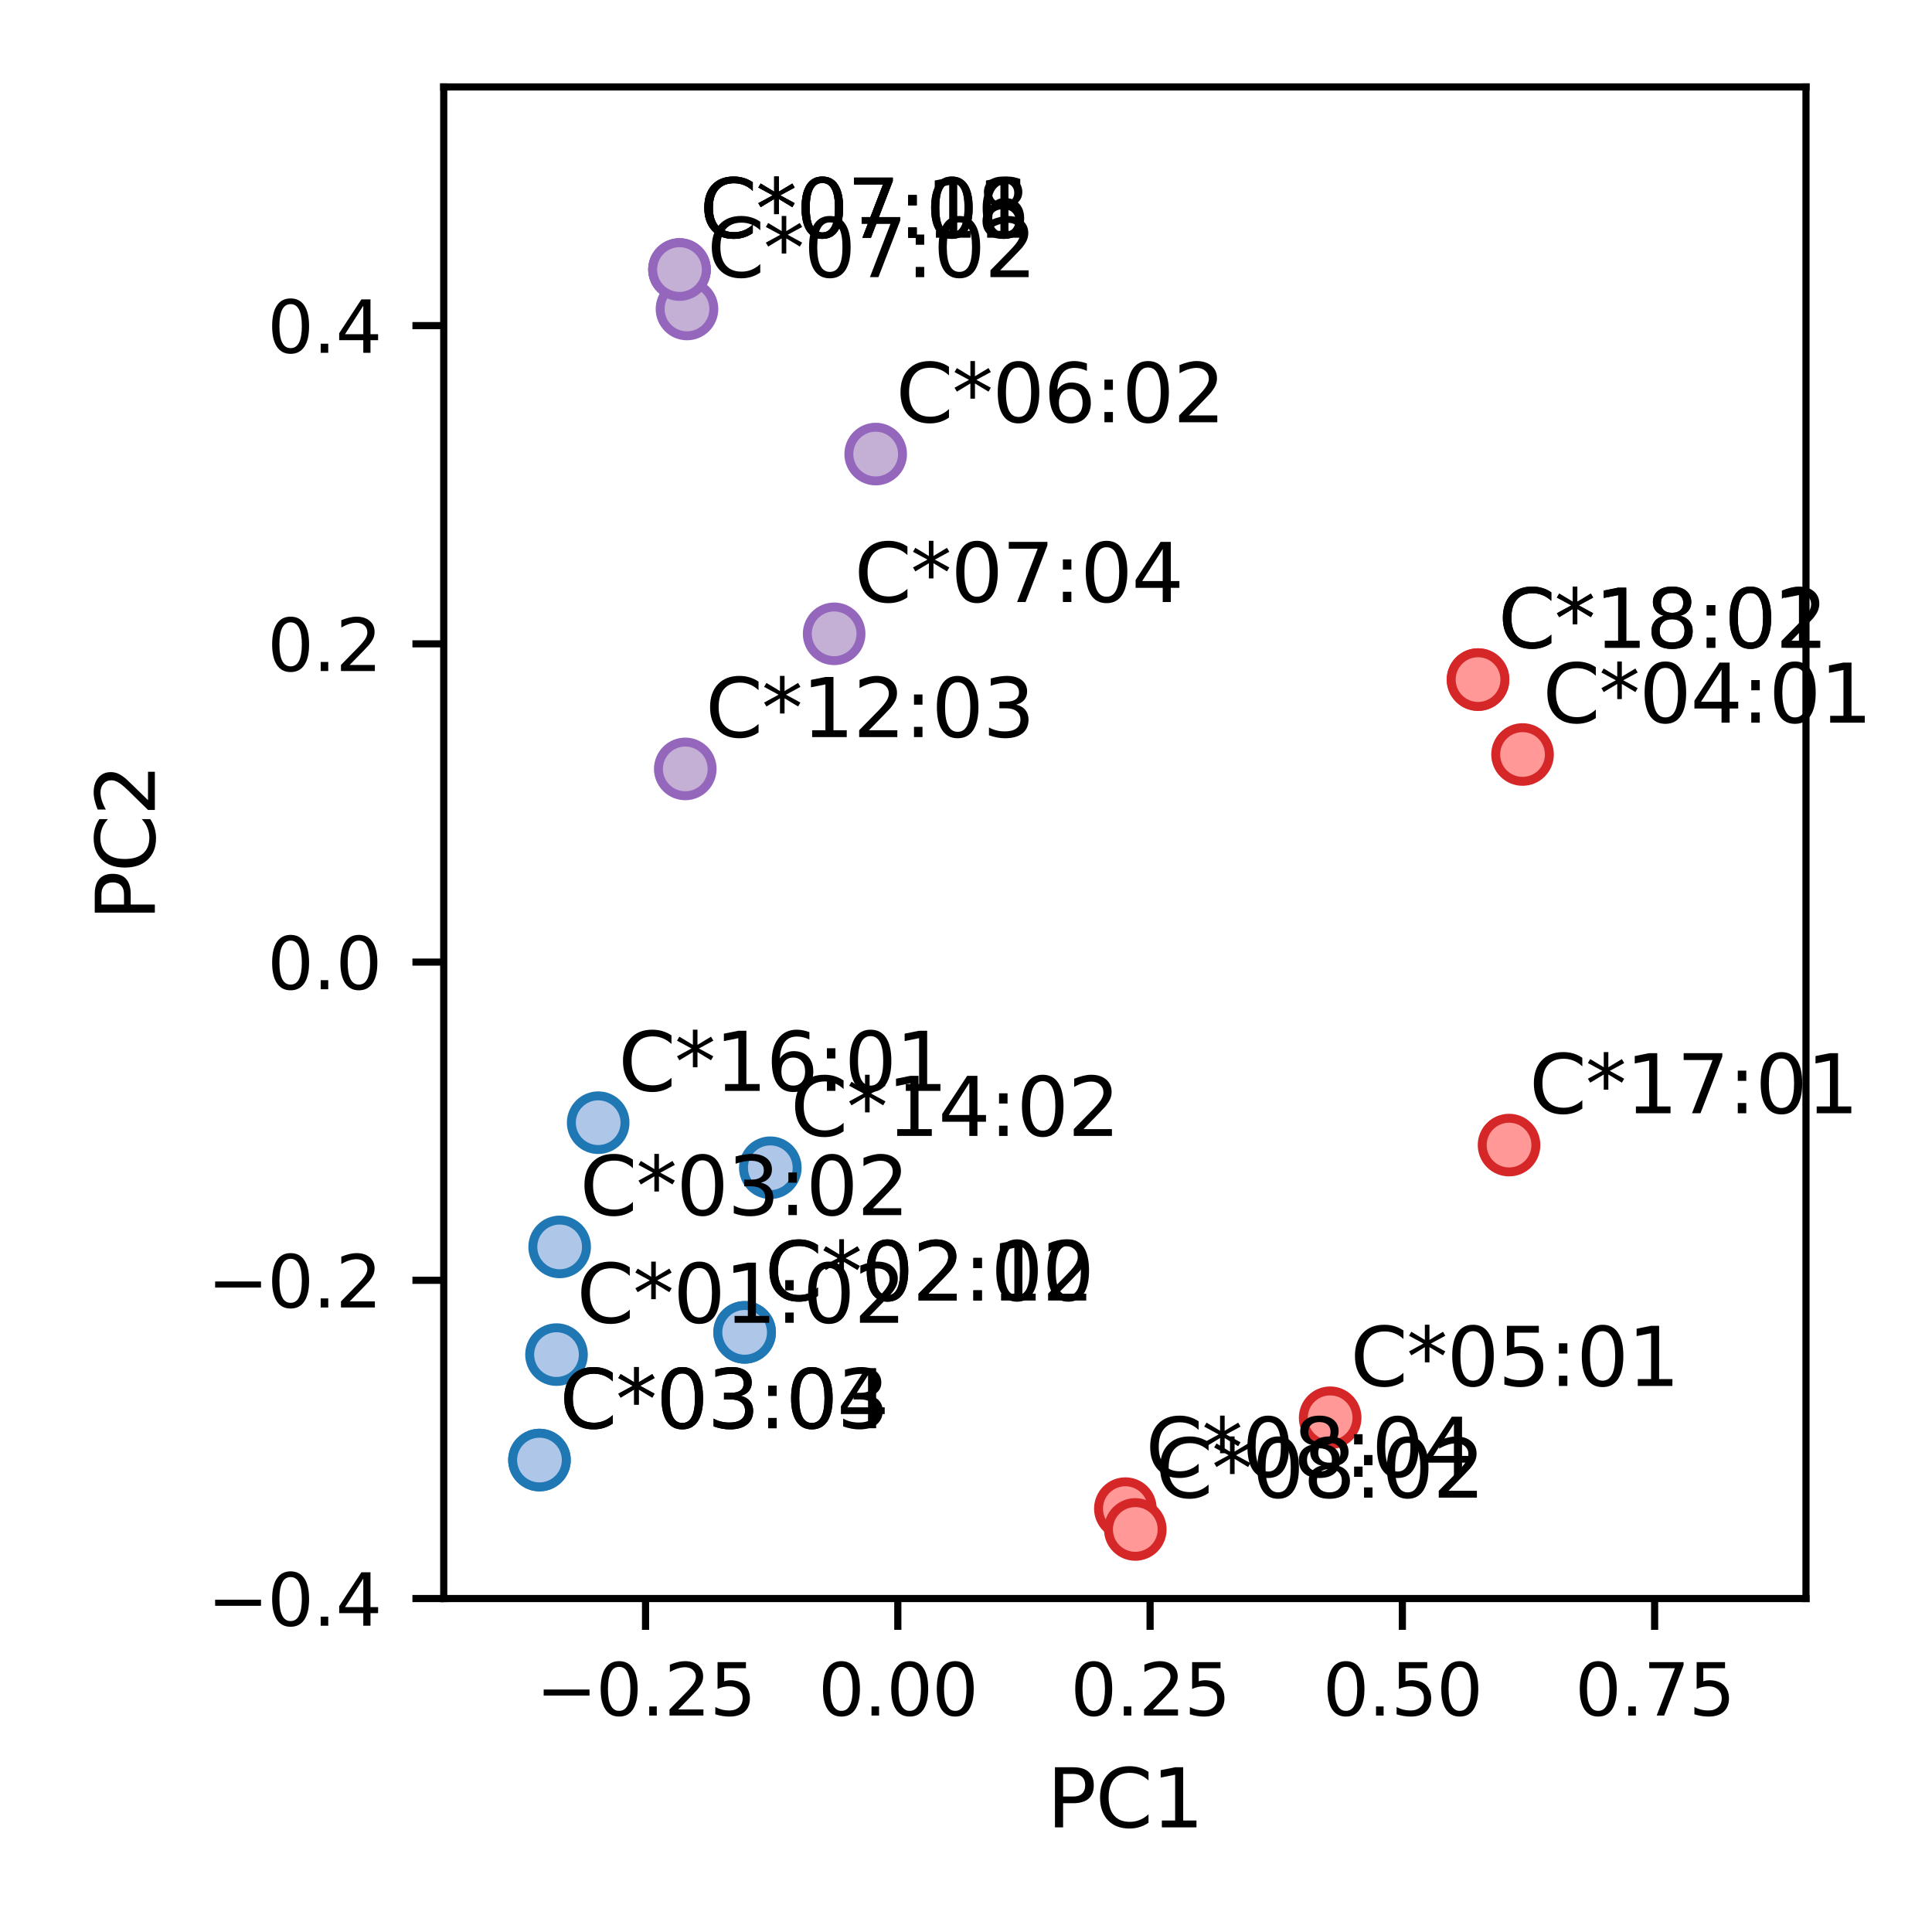 <?xml version="1.0" encoding="utf-8" standalone="no"?>
<!DOCTYPE svg PUBLIC "-//W3C//DTD SVG 1.1//EN"
  "http://www.w3.org/Graphics/SVG/1.1/DTD/svg11.dtd">
<svg xmlns:xlink="http://www.w3.org/1999/xlink" width="216pt" height="216pt" viewBox="0 0 216 216" xmlns="http://www.w3.org/2000/svg" version="1.1">
 <defs>
  <style type="text/css">*{stroke-linejoin: round; stroke-linecap: butt}</style>
 </defs>
 <g id="figure_1">
  <g id="patch_1">
   <path d="M 0 216 
L 216 216 
L 216 0 
L 0 0 
z
" style="fill: #ffffff"/>
  </g>
  <g id="axes_1">
   <g id="patch_2">
    <path d="M 49.61 178.72 
L 201.911 178.72 
L 201.911 9.72 
L 49.61 9.72 
z
" style="fill: #ffffff"/>
   </g>
   <g id="PathCollection_1">
    <defs>
     <path id="C0_0_6b7cd5c8ef" d="M 0 3 
C 0.796 3 1.559 2.684 2.121 2.121 
C 2.684 1.559 3 0.796 3 -0 
C 3 -0.796 2.684 -1.559 2.121 -2.121 
C 1.559 -2.684 0.796 -3 0 -3 
C -0.796 -3 -1.559 -2.684 -2.121 -2.121 
C -2.684 -1.559 -3 -0.796 -3 0 
C -3 0.796 -2.684 1.559 -2.121 2.121 
C -1.559 2.684 -0.796 3 0 3 
z
"/>
    </defs>
    <g clip-path="url(#pfdd017c865)">
     <use xlink:href="#C0_0_6b7cd5c8ef" x="170.222" y="84.354" style="fill: #ff9896; stroke: #d62728"/>
    </g>
    <g clip-path="url(#pfdd017c865)">
     <use xlink:href="#C0_0_6b7cd5c8ef" x="75.968" y="30.136" style="fill: #c5b0d5; stroke: #9467bd"/>
    </g>
    <g clip-path="url(#pfdd017c865)">
     <use xlink:href="#C0_0_6b7cd5c8ef" x="76.614" y="85.965" style="fill: #c5b0d5; stroke: #9467bd"/>
    </g>
    <g clip-path="url(#pfdd017c865)">
     <use xlink:href="#C0_0_6b7cd5c8ef" x="66.878" y="125.518" style="fill: #aec7e8; stroke: #1f77b4"/>
    </g>
    <g clip-path="url(#pfdd017c865)">
     <use xlink:href="#C0_0_6b7cd5c8ef" x="62.57" y="139.407" style="fill: #aec7e8; stroke: #1f77b4"/>
    </g>
    <g clip-path="url(#pfdd017c865)">
     <use xlink:href="#C0_0_6b7cd5c8ef" x="60.313" y="163.236" style="fill: #aec7e8; stroke: #1f77b4"/>
    </g>
    <g clip-path="url(#pfdd017c865)">
     <use xlink:href="#C0_0_6b7cd5c8ef" x="97.903" y="50.765" style="fill: #c5b0d5; stroke: #9467bd"/>
    </g>
    <g clip-path="url(#pfdd017c865)">
     <use xlink:href="#C0_0_6b7cd5c8ef" x="125.818" y="168.668" style="fill: #ff9896; stroke: #d62728"/>
    </g>
    <g clip-path="url(#pfdd017c865)">
     <use xlink:href="#C0_0_6b7cd5c8ef" x="83.252" y="148.96" style="fill: #aec7e8; stroke: #1f77b4"/>
    </g>
    <g clip-path="url(#pfdd017c865)">
     <use xlink:href="#C0_0_6b7cd5c8ef" x="165.246" y="75.979" style="fill: #ff9896; stroke: #d62728"/>
    </g>
    <g clip-path="url(#pfdd017c865)">
     <use xlink:href="#C0_0_6b7cd5c8ef" x="75.968" y="30.136" style="fill: #c5b0d5; stroke: #9467bd"/>
    </g>
    <g clip-path="url(#pfdd017c865)">
     <use xlink:href="#C0_0_6b7cd5c8ef" x="126.928" y="170.995" style="fill: #ff9896; stroke: #d62728"/>
    </g>
    <g clip-path="url(#pfdd017c865)">
     <use xlink:href="#C0_0_6b7cd5c8ef" x="76.806" y="34.544" style="fill: #c5b0d5; stroke: #9467bd"/>
    </g>
    <g clip-path="url(#pfdd017c865)">
     <use xlink:href="#C0_0_6b7cd5c8ef" x="83.252" y="148.96" style="fill: #aec7e8; stroke: #1f77b4"/>
    </g>
    <g clip-path="url(#pfdd017c865)">
     <use xlink:href="#C0_0_6b7cd5c8ef" x="148.714" y="158.507" style="fill: #ff9896; stroke: #d62728"/>
    </g>
    <g clip-path="url(#pfdd017c865)">
     <use xlink:href="#C0_0_6b7cd5c8ef" x="168.714" y="128.022" style="fill: #ff9896; stroke: #d62728"/>
    </g>
    <g clip-path="url(#pfdd017c865)">
     <use xlink:href="#C0_0_6b7cd5c8ef" x="60.313" y="163.236" style="fill: #aec7e8; stroke: #1f77b4"/>
    </g>
    <g clip-path="url(#pfdd017c865)">
     <use xlink:href="#C0_0_6b7cd5c8ef" x="86.123" y="130.556" style="fill: #aec7e8; stroke: #1f77b4"/>
    </g>
    <g clip-path="url(#pfdd017c865)">
     <use xlink:href="#C0_0_6b7cd5c8ef" x="165.246" y="75.979" style="fill: #ff9896; stroke: #d62728"/>
    </g>
    <g clip-path="url(#pfdd017c865)">
     <use xlink:href="#C0_0_6b7cd5c8ef" x="62.218" y="151.446" style="fill: #aec7e8; stroke: #1f77b4"/>
    </g>
    <g clip-path="url(#pfdd017c865)">
     <use xlink:href="#C0_0_6b7cd5c8ef" x="93.259" y="70.862" style="fill: #c5b0d5; stroke: #9467bd"/>
    </g>
    <g clip-path="url(#pfdd017c865)">
     <use xlink:href="#C0_0_6b7cd5c8ef" x="75.968" y="30.136" style="fill: #c5b0d5; stroke: #9467bd"/>
    </g>
   </g>
   <g id="matplotlib.axis_1">
    <g id="xtick_1">
     <g id="line2d_1">
      <defs>
       <path id="mf89de11349" d="M 0 0 
L 0 3.5 
" style="stroke: #000000; stroke-width: 0.8"/>
      </defs>
      <g>
       <use xlink:href="#mf89de11349" x="72.173" y="178.72" style="stroke: #000000; stroke-width: 0.8"/>
      </g>
     </g>
     <g id="text_1">
      <!-- −0.25 -->
      <g transform="translate(59.915 191.799) scale(0.08 -0.08)">
       <defs>
        <path id="DejaVuSans-2212" d="M 678 2272 
L 4684 2272 
L 4684 1741 
L 678 1741 
L 678 2272 
z
" transform="scale(0.016)"/>
        <path id="DejaVuSans-30" d="M 2034 4250 
Q 1547 4250 1301 3770 
Q 1056 3291 1056 2328 
Q 1056 1369 1301 889 
Q 1547 409 2034 409 
Q 2525 409 2770 889 
Q 3016 1369 3016 2328 
Q 3016 3291 2770 3770 
Q 2525 4250 2034 4250 
z
M 2034 4750 
Q 2819 4750 3233 4129 
Q 3647 3509 3647 2328 
Q 3647 1150 3233 529 
Q 2819 -91 2034 -91 
Q 1250 -91 836 529 
Q 422 1150 422 2328 
Q 422 3509 836 4129 
Q 1250 4750 2034 4750 
z
" transform="scale(0.016)"/>
        <path id="DejaVuSans-2e" d="M 684 794 
L 1344 794 
L 1344 0 
L 684 0 
L 684 794 
z
" transform="scale(0.016)"/>
        <path id="DejaVuSans-32" d="M 1228 531 
L 3431 531 
L 3431 0 
L 469 0 
L 469 531 
Q 828 903 1448 1529 
Q 2069 2156 2228 2338 
Q 2531 2678 2651 2914 
Q 2772 3150 2772 3378 
Q 2772 3750 2511 3984 
Q 2250 4219 1831 4219 
Q 1534 4219 1204 4116 
Q 875 4013 500 3803 
L 500 4441 
Q 881 4594 1212 4672 
Q 1544 4750 1819 4750 
Q 2544 4750 2975 4387 
Q 3406 4025 3406 3419 
Q 3406 3131 3298 2873 
Q 3191 2616 2906 2266 
Q 2828 2175 2409 1742 
Q 1991 1309 1228 531 
z
" transform="scale(0.016)"/>
        <path id="DejaVuSans-35" d="M 691 4666 
L 3169 4666 
L 3169 4134 
L 1269 4134 
L 1269 2991 
Q 1406 3038 1543 3061 
Q 1681 3084 1819 3084 
Q 2600 3084 3056 2656 
Q 3513 2228 3513 1497 
Q 3513 744 3044 326 
Q 2575 -91 1722 -91 
Q 1428 -91 1123 -41 
Q 819 9 494 109 
L 494 744 
Q 775 591 1075 516 
Q 1375 441 1709 441 
Q 2250 441 2565 725 
Q 2881 1009 2881 1497 
Q 2881 1984 2565 2268 
Q 2250 2553 1709 2553 
Q 1456 2553 1204 2497 
Q 953 2441 691 2322 
L 691 4666 
z
" transform="scale(0.016)"/>
       </defs>
       <use xlink:href="#DejaVuSans-2212"/>
       <use xlink:href="#DejaVuSans-30" x="83.789"/>
       <use xlink:href="#DejaVuSans-2e" x="147.412"/>
       <use xlink:href="#DejaVuSans-32" x="179.199"/>
       <use xlink:href="#DejaVuSans-35" x="242.822"/>
      </g>
     </g>
    </g>
    <g id="xtick_2">
     <g id="line2d_2">
      <g>
       <use xlink:href="#mf89de11349" x="100.377" y="178.72" style="stroke: #000000; stroke-width: 0.8"/>
      </g>
     </g>
     <g id="text_2">
      <!-- 0.00 -->
      <g transform="translate(91.471 191.799) scale(0.08 -0.08)">
       <use xlink:href="#DejaVuSans-30"/>
       <use xlink:href="#DejaVuSans-2e" x="63.623"/>
       <use xlink:href="#DejaVuSans-30" x="95.41"/>
       <use xlink:href="#DejaVuSans-30" x="159.033"/>
      </g>
     </g>
    </g>
    <g id="xtick_3">
     <g id="line2d_3">
      <g>
       <use xlink:href="#mf89de11349" x="128.581" y="178.72" style="stroke: #000000; stroke-width: 0.8"/>
      </g>
     </g>
     <g id="text_3">
      <!-- 0.25 -->
      <g transform="translate(119.675 191.799) scale(0.08 -0.08)">
       <use xlink:href="#DejaVuSans-30"/>
       <use xlink:href="#DejaVuSans-2e" x="63.623"/>
       <use xlink:href="#DejaVuSans-32" x="95.41"/>
       <use xlink:href="#DejaVuSans-35" x="159.033"/>
      </g>
     </g>
    </g>
    <g id="xtick_4">
     <g id="line2d_4">
      <g>
       <use xlink:href="#mf89de11349" x="156.785" y="178.72" style="stroke: #000000; stroke-width: 0.8"/>
      </g>
     </g>
     <g id="text_4">
      <!-- 0.50 -->
      <g transform="translate(147.878 191.799) scale(0.08 -0.08)">
       <use xlink:href="#DejaVuSans-30"/>
       <use xlink:href="#DejaVuSans-2e" x="63.623"/>
       <use xlink:href="#DejaVuSans-35" x="95.41"/>
       <use xlink:href="#DejaVuSans-30" x="159.033"/>
      </g>
     </g>
    </g>
    <g id="xtick_5">
     <g id="line2d_5">
      <g>
       <use xlink:href="#mf89de11349" x="184.989" y="178.72" style="stroke: #000000; stroke-width: 0.8"/>
      </g>
     </g>
     <g id="text_5">
      <!-- 0.75 -->
      <g transform="translate(176.082 191.799) scale(0.08 -0.08)">
       <defs>
        <path id="DejaVuSans-37" d="M 525 4666 
L 3525 4666 
L 3525 4397 
L 1831 0 
L 1172 0 
L 2766 4134 
L 525 4134 
L 525 4666 
z
" transform="scale(0.016)"/>
       </defs>
       <use xlink:href="#DejaVuSans-30"/>
       <use xlink:href="#DejaVuSans-2e" x="63.623"/>
       <use xlink:href="#DejaVuSans-37" x="95.41"/>
       <use xlink:href="#DejaVuSans-35" x="159.033"/>
      </g>
     </g>
    </g>
    <g id="text_6">
     <!-- PC1 -->
     <g transform="translate(117.042 204.301) scale(0.09 -0.09)">
      <defs>
       <path id="DejaVuSans-50" d="M 1259 4147 
L 1259 2394 
L 2053 2394 
Q 2494 2394 2734 2622 
Q 2975 2850 2975 3272 
Q 2975 3691 2734 3919 
Q 2494 4147 2053 4147 
L 1259 4147 
z
M 628 4666 
L 2053 4666 
Q 2838 4666 3239 4311 
Q 3641 3956 3641 3272 
Q 3641 2581 3239 2228 
Q 2838 1875 2053 1875 
L 1259 1875 
L 1259 0 
L 628 0 
L 628 4666 
z
" transform="scale(0.016)"/>
       <path id="DejaVuSans-43" d="M 4122 4306 
L 4122 3641 
Q 3803 3938 3442 4084 
Q 3081 4231 2675 4231 
Q 1875 4231 1450 3742 
Q 1025 3253 1025 2328 
Q 1025 1406 1450 917 
Q 1875 428 2675 428 
Q 3081 428 3442 575 
Q 3803 722 4122 1019 
L 4122 359 
Q 3791 134 3420 21 
Q 3050 -91 2638 -91 
Q 1578 -91 968 557 
Q 359 1206 359 2328 
Q 359 3453 968 4101 
Q 1578 4750 2638 4750 
Q 3056 4750 3426 4639 
Q 3797 4528 4122 4306 
z
" transform="scale(0.016)"/>
       <path id="DejaVuSans-31" d="M 794 531 
L 1825 531 
L 1825 4091 
L 703 3866 
L 703 4441 
L 1819 4666 
L 2450 4666 
L 2450 531 
L 3481 531 
L 3481 0 
L 794 0 
L 794 531 
z
" transform="scale(0.016)"/>
      </defs>
      <use xlink:href="#DejaVuSans-50"/>
      <use xlink:href="#DejaVuSans-43" x="60.303"/>
      <use xlink:href="#DejaVuSans-31" x="130.127"/>
     </g>
    </g>
   </g>
   <g id="matplotlib.axis_2">
    <g id="ytick_1">
     <g id="line2d_6">
      <defs>
       <path id="m339a52ecf0" d="M 0 0 
L -3.5 0 
" style="stroke: #000000; stroke-width: 0.8"/>
      </defs>
      <g>
       <use xlink:href="#m339a52ecf0" x="49.61" y="178.72" style="stroke: #000000; stroke-width: 0.8"/>
      </g>
     </g>
     <g id="text_7">
      <!-- −0.4 -->
      <g transform="translate(23.184 181.759) scale(0.08 -0.08)">
       <defs>
        <path id="DejaVuSans-34" d="M 2419 4116 
L 825 1625 
L 2419 1625 
L 2419 4116 
z
M 2253 4666 
L 3047 4666 
L 3047 1625 
L 3713 1625 
L 3713 1100 
L 3047 1100 
L 3047 0 
L 2419 0 
L 2419 1100 
L 313 1100 
L 313 1709 
L 2253 4666 
z
" transform="scale(0.016)"/>
       </defs>
       <use xlink:href="#DejaVuSans-2212"/>
       <use xlink:href="#DejaVuSans-30" x="83.789"/>
       <use xlink:href="#DejaVuSans-2e" x="147.412"/>
       <use xlink:href="#DejaVuSans-34" x="179.199"/>
      </g>
     </g>
    </g>
    <g id="ytick_2">
     <g id="line2d_7">
      <g>
       <use xlink:href="#m339a52ecf0" x="49.61" y="143.141" style="stroke: #000000; stroke-width: 0.8"/>
      </g>
     </g>
     <g id="text_8">
      <!-- −0.2 -->
      <g transform="translate(23.184 146.18) scale(0.08 -0.08)">
       <use xlink:href="#DejaVuSans-2212"/>
       <use xlink:href="#DejaVuSans-30" x="83.789"/>
       <use xlink:href="#DejaVuSans-2e" x="147.412"/>
       <use xlink:href="#DejaVuSans-32" x="179.199"/>
      </g>
     </g>
    </g>
    <g id="ytick_3">
     <g id="line2d_8">
      <g>
       <use xlink:href="#m339a52ecf0" x="49.61" y="107.562" style="stroke: #000000; stroke-width: 0.8"/>
      </g>
     </g>
     <g id="text_9">
      <!-- 0.0 -->
      <g transform="translate(29.887 110.601) scale(0.08 -0.08)">
       <use xlink:href="#DejaVuSans-30"/>
       <use xlink:href="#DejaVuSans-2e" x="63.623"/>
       <use xlink:href="#DejaVuSans-30" x="95.41"/>
      </g>
     </g>
    </g>
    <g id="ytick_4">
     <g id="line2d_9">
      <g>
       <use xlink:href="#m339a52ecf0" x="49.61" y="71.983" style="stroke: #000000; stroke-width: 0.8"/>
      </g>
     </g>
     <g id="text_10">
      <!-- 0.2 -->
      <g transform="translate(29.887 75.023) scale(0.08 -0.08)">
       <use xlink:href="#DejaVuSans-30"/>
       <use xlink:href="#DejaVuSans-2e" x="63.623"/>
       <use xlink:href="#DejaVuSans-32" x="95.41"/>
      </g>
     </g>
    </g>
    <g id="ytick_5">
     <g id="line2d_10">
      <g>
       <use xlink:href="#m339a52ecf0" x="49.61" y="36.404" style="stroke: #000000; stroke-width: 0.8"/>
      </g>
     </g>
     <g id="text_11">
      <!-- 0.4 -->
      <g transform="translate(29.887 39.444) scale(0.08 -0.08)">
       <use xlink:href="#DejaVuSans-30"/>
       <use xlink:href="#DejaVuSans-2e" x="63.623"/>
       <use xlink:href="#DejaVuSans-34" x="95.41"/>
      </g>
     </g>
    </g>
    <g id="text_12">
     <!-- PC2 -->
     <g transform="translate(17.312 102.939) rotate(-90) scale(0.09 -0.09)">
      <use xlink:href="#DejaVuSans-50"/>
      <use xlink:href="#DejaVuSans-43" x="60.303"/>
      <use xlink:href="#DejaVuSans-32" x="130.127"/>
     </g>
    </g>
   </g>
   <g id="patch_3">
    <path d="M 49.61 178.72 
L 49.61 9.72 
" style="fill: none; stroke: #000000; stroke-width: 0.8; stroke-linejoin: miter; stroke-linecap: square"/>
   </g>
   <g id="patch_4">
    <path d="M 201.911 178.72 
L 201.911 9.72 
" style="fill: none; stroke: #000000; stroke-width: 0.8; stroke-linejoin: miter; stroke-linecap: square"/>
   </g>
   <g id="patch_5">
    <path d="M 49.61 178.72 
L 201.911 178.72 
" style="fill: none; stroke: #000000; stroke-width: 0.8; stroke-linejoin: miter; stroke-linecap: square"/>
   </g>
   <g id="patch_6">
    <path d="M 49.61 9.72 
L 201.911 9.72 
" style="fill: none; stroke: #000000; stroke-width: 0.8; stroke-linejoin: miter; stroke-linecap: square"/>
   </g>
   <g id="text_13">
    <!-- C*04:01 -->
    <g transform="translate(172.478 80.796) scale(0.09 -0.09)">
     <defs>
      <path id="DejaVuSans-2a" d="M 3009 3897 
L 1888 3291 
L 3009 2681 
L 2828 2375 
L 1778 3009 
L 1778 1831 
L 1422 1831 
L 1422 3009 
L 372 2375 
L 191 2681 
L 1313 3291 
L 191 3897 
L 372 4206 
L 1422 3572 
L 1422 4750 
L 1778 4750 
L 1778 3572 
L 2828 4206 
L 3009 3897 
z
" transform="scale(0.016)"/>
      <path id="DejaVuSans-3a" d="M 750 794 
L 1409 794 
L 1409 0 
L 750 0 
L 750 794 
z
M 750 3309 
L 1409 3309 
L 1409 2516 
L 750 2516 
L 750 3309 
z
" transform="scale(0.016)"/>
     </defs>
     <use xlink:href="#DejaVuSans-43"/>
     <use xlink:href="#DejaVuSans-2a" x="69.824"/>
     <use xlink:href="#DejaVuSans-30" x="119.824"/>
     <use xlink:href="#DejaVuSans-34" x="183.447"/>
     <use xlink:href="#DejaVuSans-3a" x="247.07"/>
     <use xlink:href="#DejaVuSans-30" x="280.762"/>
     <use xlink:href="#DejaVuSans-31" x="344.385"/>
    </g>
   </g>
   <g id="text_14">
    <!-- C*07:01 -->
    <g transform="translate(78.225 26.578) scale(0.09 -0.09)">
     <use xlink:href="#DejaVuSans-43"/>
     <use xlink:href="#DejaVuSans-2a" x="69.824"/>
     <use xlink:href="#DejaVuSans-30" x="119.824"/>
     <use xlink:href="#DejaVuSans-37" x="183.447"/>
     <use xlink:href="#DejaVuSans-3a" x="247.07"/>
     <use xlink:href="#DejaVuSans-30" x="280.762"/>
     <use xlink:href="#DejaVuSans-31" x="344.385"/>
    </g>
   </g>
   <g id="text_15">
    <!-- C*12:03 -->
    <g transform="translate(78.87 82.407) scale(0.09 -0.09)">
     <defs>
      <path id="DejaVuSans-33" d="M 2597 2516 
Q 3050 2419 3304 2112 
Q 3559 1806 3559 1356 
Q 3559 666 3084 287 
Q 2609 -91 1734 -91 
Q 1441 -91 1130 -33 
Q 819 25 488 141 
L 488 750 
Q 750 597 1062 519 
Q 1375 441 1716 441 
Q 2309 441 2620 675 
Q 2931 909 2931 1356 
Q 2931 1769 2642 2001 
Q 2353 2234 1838 2234 
L 1294 2234 
L 1294 2753 
L 1863 2753 
Q 2328 2753 2575 2939 
Q 2822 3125 2822 3475 
Q 2822 3834 2567 4026 
Q 2313 4219 1838 4219 
Q 1578 4219 1281 4162 
Q 984 4106 628 3988 
L 628 4550 
Q 988 4650 1302 4700 
Q 1616 4750 1894 4750 
Q 2613 4750 3031 4423 
Q 3450 4097 3450 3541 
Q 3450 3153 3228 2886 
Q 3006 2619 2597 2516 
z
" transform="scale(0.016)"/>
     </defs>
     <use xlink:href="#DejaVuSans-43"/>
     <use xlink:href="#DejaVuSans-2a" x="69.824"/>
     <use xlink:href="#DejaVuSans-31" x="119.824"/>
     <use xlink:href="#DejaVuSans-32" x="183.447"/>
     <use xlink:href="#DejaVuSans-3a" x="247.07"/>
     <use xlink:href="#DejaVuSans-30" x="280.762"/>
     <use xlink:href="#DejaVuSans-33" x="344.385"/>
    </g>
   </g>
   <g id="text_16">
    <!-- C*16:01 -->
    <g transform="translate(69.134 121.96) scale(0.09 -0.09)">
     <defs>
      <path id="DejaVuSans-36" d="M 2113 2584 
Q 1688 2584 1439 2293 
Q 1191 2003 1191 1497 
Q 1191 994 1439 701 
Q 1688 409 2113 409 
Q 2538 409 2786 701 
Q 3034 994 3034 1497 
Q 3034 2003 2786 2293 
Q 2538 2584 2113 2584 
z
M 3366 4563 
L 3366 3988 
Q 3128 4100 2886 4159 
Q 2644 4219 2406 4219 
Q 1781 4219 1451 3797 
Q 1122 3375 1075 2522 
Q 1259 2794 1537 2939 
Q 1816 3084 2150 3084 
Q 2853 3084 3261 2657 
Q 3669 2231 3669 1497 
Q 3669 778 3244 343 
Q 2819 -91 2113 -91 
Q 1303 -91 875 529 
Q 447 1150 447 2328 
Q 447 3434 972 4092 
Q 1497 4750 2381 4750 
Q 2619 4750 2861 4703 
Q 3103 4656 3366 4563 
z
" transform="scale(0.016)"/>
     </defs>
     <use xlink:href="#DejaVuSans-43"/>
     <use xlink:href="#DejaVuSans-2a" x="69.824"/>
     <use xlink:href="#DejaVuSans-31" x="119.824"/>
     <use xlink:href="#DejaVuSans-36" x="183.447"/>
     <use xlink:href="#DejaVuSans-3a" x="247.07"/>
     <use xlink:href="#DejaVuSans-30" x="280.762"/>
     <use xlink:href="#DejaVuSans-31" x="344.385"/>
    </g>
   </g>
   <g id="text_17">
    <!-- C*03:02 -->
    <g transform="translate(64.826 135.849) scale(0.09 -0.09)">
     <use xlink:href="#DejaVuSans-43"/>
     <use xlink:href="#DejaVuSans-2a" x="69.824"/>
     <use xlink:href="#DejaVuSans-30" x="119.824"/>
     <use xlink:href="#DejaVuSans-33" x="183.447"/>
     <use xlink:href="#DejaVuSans-3a" x="247.07"/>
     <use xlink:href="#DejaVuSans-30" x="280.762"/>
     <use xlink:href="#DejaVuSans-32" x="344.385"/>
    </g>
   </g>
   <g id="text_18">
    <!-- C*03:04 -->
    <g transform="translate(62.569 159.678) scale(0.09 -0.09)">
     <use xlink:href="#DejaVuSans-43"/>
     <use xlink:href="#DejaVuSans-2a" x="69.824"/>
     <use xlink:href="#DejaVuSans-30" x="119.824"/>
     <use xlink:href="#DejaVuSans-33" x="183.447"/>
     <use xlink:href="#DejaVuSans-3a" x="247.07"/>
     <use xlink:href="#DejaVuSans-30" x="280.762"/>
     <use xlink:href="#DejaVuSans-34" x="344.385"/>
    </g>
   </g>
   <g id="text_19">
    <!-- C*06:02 -->
    <g transform="translate(100.159 47.207) scale(0.09 -0.09)">
     <use xlink:href="#DejaVuSans-43"/>
     <use xlink:href="#DejaVuSans-2a" x="69.824"/>
     <use xlink:href="#DejaVuSans-30" x="119.824"/>
     <use xlink:href="#DejaVuSans-36" x="183.447"/>
     <use xlink:href="#DejaVuSans-3a" x="247.07"/>
     <use xlink:href="#DejaVuSans-30" x="280.762"/>
     <use xlink:href="#DejaVuSans-32" x="344.385"/>
    </g>
   </g>
   <g id="text_20">
    <!-- C*08:04 -->
    <g transform="translate(128.074 165.11) scale(0.09 -0.09)">
     <defs>
      <path id="DejaVuSans-38" d="M 2034 2216 
Q 1584 2216 1326 1975 
Q 1069 1734 1069 1313 
Q 1069 891 1326 650 
Q 1584 409 2034 409 
Q 2484 409 2743 651 
Q 3003 894 3003 1313 
Q 3003 1734 2745 1975 
Q 2488 2216 2034 2216 
z
M 1403 2484 
Q 997 2584 770 2862 
Q 544 3141 544 3541 
Q 544 4100 942 4425 
Q 1341 4750 2034 4750 
Q 2731 4750 3128 4425 
Q 3525 4100 3525 3541 
Q 3525 3141 3298 2862 
Q 3072 2584 2669 2484 
Q 3125 2378 3379 2068 
Q 3634 1759 3634 1313 
Q 3634 634 3220 271 
Q 2806 -91 2034 -91 
Q 1263 -91 848 271 
Q 434 634 434 1313 
Q 434 1759 690 2068 
Q 947 2378 1403 2484 
z
M 1172 3481 
Q 1172 3119 1398 2916 
Q 1625 2713 2034 2713 
Q 2441 2713 2670 2916 
Q 2900 3119 2900 3481 
Q 2900 3844 2670 4047 
Q 2441 4250 2034 4250 
Q 1625 4250 1398 4047 
Q 1172 3844 1172 3481 
z
" transform="scale(0.016)"/>
     </defs>
     <use xlink:href="#DejaVuSans-43"/>
     <use xlink:href="#DejaVuSans-2a" x="69.824"/>
     <use xlink:href="#DejaVuSans-30" x="119.824"/>
     <use xlink:href="#DejaVuSans-38" x="183.447"/>
     <use xlink:href="#DejaVuSans-3a" x="247.07"/>
     <use xlink:href="#DejaVuSans-30" x="280.762"/>
     <use xlink:href="#DejaVuSans-34" x="344.385"/>
    </g>
   </g>
   <g id="text_21">
    <!-- C*02:10 -->
    <g transform="translate(85.508 145.402) scale(0.09 -0.09)">
     <use xlink:href="#DejaVuSans-43"/>
     <use xlink:href="#DejaVuSans-2a" x="69.824"/>
     <use xlink:href="#DejaVuSans-30" x="119.824"/>
     <use xlink:href="#DejaVuSans-32" x="183.447"/>
     <use xlink:href="#DejaVuSans-3a" x="247.07"/>
     <use xlink:href="#DejaVuSans-31" x="280.762"/>
     <use xlink:href="#DejaVuSans-30" x="344.385"/>
    </g>
   </g>
   <g id="text_22">
    <!-- C*18:02 -->
    <g transform="translate(167.502 72.421) scale(0.09 -0.09)">
     <use xlink:href="#DejaVuSans-43"/>
     <use xlink:href="#DejaVuSans-2a" x="69.824"/>
     <use xlink:href="#DejaVuSans-31" x="119.824"/>
     <use xlink:href="#DejaVuSans-38" x="183.447"/>
     <use xlink:href="#DejaVuSans-3a" x="247.07"/>
     <use xlink:href="#DejaVuSans-30" x="280.762"/>
     <use xlink:href="#DejaVuSans-32" x="344.385"/>
    </g>
   </g>
   <g id="text_23">
    <!-- C*07:18 -->
    <g transform="translate(78.225 26.578) scale(0.09 -0.09)">
     <use xlink:href="#DejaVuSans-43"/>
     <use xlink:href="#DejaVuSans-2a" x="69.824"/>
     <use xlink:href="#DejaVuSans-30" x="119.824"/>
     <use xlink:href="#DejaVuSans-37" x="183.447"/>
     <use xlink:href="#DejaVuSans-3a" x="247.07"/>
     <use xlink:href="#DejaVuSans-31" x="280.762"/>
     <use xlink:href="#DejaVuSans-38" x="344.385"/>
    </g>
   </g>
   <g id="text_24">
    <!-- C*08:02 -->
    <g transform="translate(129.184 167.437) scale(0.09 -0.09)">
     <use xlink:href="#DejaVuSans-43"/>
     <use xlink:href="#DejaVuSans-2a" x="69.824"/>
     <use xlink:href="#DejaVuSans-30" x="119.824"/>
     <use xlink:href="#DejaVuSans-38" x="183.447"/>
     <use xlink:href="#DejaVuSans-3a" x="247.07"/>
     <use xlink:href="#DejaVuSans-30" x="280.762"/>
     <use xlink:href="#DejaVuSans-32" x="344.385"/>
    </g>
   </g>
   <g id="text_25">
    <!-- C*07:02 -->
    <g transform="translate(79.063 30.986) scale(0.09 -0.09)">
     <use xlink:href="#DejaVuSans-43"/>
     <use xlink:href="#DejaVuSans-2a" x="69.824"/>
     <use xlink:href="#DejaVuSans-30" x="119.824"/>
     <use xlink:href="#DejaVuSans-37" x="183.447"/>
     <use xlink:href="#DejaVuSans-3a" x="247.07"/>
     <use xlink:href="#DejaVuSans-30" x="280.762"/>
     <use xlink:href="#DejaVuSans-32" x="344.385"/>
    </g>
   </g>
   <g id="text_26">
    <!-- C*02:02 -->
    <g transform="translate(85.508 145.402) scale(0.09 -0.09)">
     <use xlink:href="#DejaVuSans-43"/>
     <use xlink:href="#DejaVuSans-2a" x="69.824"/>
     <use xlink:href="#DejaVuSans-30" x="119.824"/>
     <use xlink:href="#DejaVuSans-32" x="183.447"/>
     <use xlink:href="#DejaVuSans-3a" x="247.07"/>
     <use xlink:href="#DejaVuSans-30" x="280.762"/>
     <use xlink:href="#DejaVuSans-32" x="344.385"/>
    </g>
   </g>
   <g id="text_27">
    <!-- C*05:01 -->
    <g transform="translate(150.97 154.949) scale(0.09 -0.09)">
     <use xlink:href="#DejaVuSans-43"/>
     <use xlink:href="#DejaVuSans-2a" x="69.824"/>
     <use xlink:href="#DejaVuSans-30" x="119.824"/>
     <use xlink:href="#DejaVuSans-35" x="183.447"/>
     <use xlink:href="#DejaVuSans-3a" x="247.07"/>
     <use xlink:href="#DejaVuSans-30" x="280.762"/>
     <use xlink:href="#DejaVuSans-31" x="344.385"/>
    </g>
   </g>
   <g id="text_28">
    <!-- C*17:01 -->
    <g transform="translate(170.97 124.464) scale(0.09 -0.09)">
     <use xlink:href="#DejaVuSans-43"/>
     <use xlink:href="#DejaVuSans-2a" x="69.824"/>
     <use xlink:href="#DejaVuSans-31" x="119.824"/>
     <use xlink:href="#DejaVuSans-37" x="183.447"/>
     <use xlink:href="#DejaVuSans-3a" x="247.07"/>
     <use xlink:href="#DejaVuSans-30" x="280.762"/>
     <use xlink:href="#DejaVuSans-31" x="344.385"/>
    </g>
   </g>
   <g id="text_29">
    <!-- C*03:03 -->
    <g transform="translate(62.569 159.678) scale(0.09 -0.09)">
     <use xlink:href="#DejaVuSans-43"/>
     <use xlink:href="#DejaVuSans-2a" x="69.824"/>
     <use xlink:href="#DejaVuSans-30" x="119.824"/>
     <use xlink:href="#DejaVuSans-33" x="183.447"/>
     <use xlink:href="#DejaVuSans-3a" x="247.07"/>
     <use xlink:href="#DejaVuSans-30" x="280.762"/>
     <use xlink:href="#DejaVuSans-33" x="344.385"/>
    </g>
   </g>
   <g id="text_30">
    <!-- C*14:02 -->
    <g transform="translate(88.379 126.998) scale(0.09 -0.09)">
     <use xlink:href="#DejaVuSans-43"/>
     <use xlink:href="#DejaVuSans-2a" x="69.824"/>
     <use xlink:href="#DejaVuSans-31" x="119.824"/>
     <use xlink:href="#DejaVuSans-34" x="183.447"/>
     <use xlink:href="#DejaVuSans-3a" x="247.07"/>
     <use xlink:href="#DejaVuSans-30" x="280.762"/>
     <use xlink:href="#DejaVuSans-32" x="344.385"/>
    </g>
   </g>
   <g id="text_31">
    <!-- C*18:01 -->
    <g transform="translate(167.502 72.421) scale(0.09 -0.09)">
     <use xlink:href="#DejaVuSans-43"/>
     <use xlink:href="#DejaVuSans-2a" x="69.824"/>
     <use xlink:href="#DejaVuSans-31" x="119.824"/>
     <use xlink:href="#DejaVuSans-38" x="183.447"/>
     <use xlink:href="#DejaVuSans-3a" x="247.07"/>
     <use xlink:href="#DejaVuSans-30" x="280.762"/>
     <use xlink:href="#DejaVuSans-31" x="344.385"/>
    </g>
   </g>
   <g id="text_32">
    <!-- C*01:02 -->
    <g transform="translate(64.474 147.888) scale(0.09 -0.09)">
     <use xlink:href="#DejaVuSans-43"/>
     <use xlink:href="#DejaVuSans-2a" x="69.824"/>
     <use xlink:href="#DejaVuSans-30" x="119.824"/>
     <use xlink:href="#DejaVuSans-31" x="183.447"/>
     <use xlink:href="#DejaVuSans-3a" x="247.07"/>
     <use xlink:href="#DejaVuSans-30" x="280.762"/>
     <use xlink:href="#DejaVuSans-32" x="344.385"/>
    </g>
   </g>
   <g id="text_33">
    <!-- C*07:04 -->
    <g transform="translate(95.516 67.304) scale(0.09 -0.09)">
     <use xlink:href="#DejaVuSans-43"/>
     <use xlink:href="#DejaVuSans-2a" x="69.824"/>
     <use xlink:href="#DejaVuSans-30" x="119.824"/>
     <use xlink:href="#DejaVuSans-37" x="183.447"/>
     <use xlink:href="#DejaVuSans-3a" x="247.07"/>
     <use xlink:href="#DejaVuSans-30" x="280.762"/>
     <use xlink:href="#DejaVuSans-34" x="344.385"/>
    </g>
   </g>
   <g id="text_34">
    <!-- C*07:06 -->
    <g transform="translate(78.225 26.578) scale(0.09 -0.09)">
     <use xlink:href="#DejaVuSans-43"/>
     <use xlink:href="#DejaVuSans-2a" x="69.824"/>
     <use xlink:href="#DejaVuSans-30" x="119.824"/>
     <use xlink:href="#DejaVuSans-37" x="183.447"/>
     <use xlink:href="#DejaVuSans-3a" x="247.07"/>
     <use xlink:href="#DejaVuSans-30" x="280.762"/>
     <use xlink:href="#DejaVuSans-36" x="344.385"/>
    </g>
   </g>
  </g>
 </g>
 <defs>
  <clipPath id="pfdd017c865">
   <rect x="49.61" y="9.72" width="152.301" height="169"/>
  </clipPath>
 </defs>
</svg>

